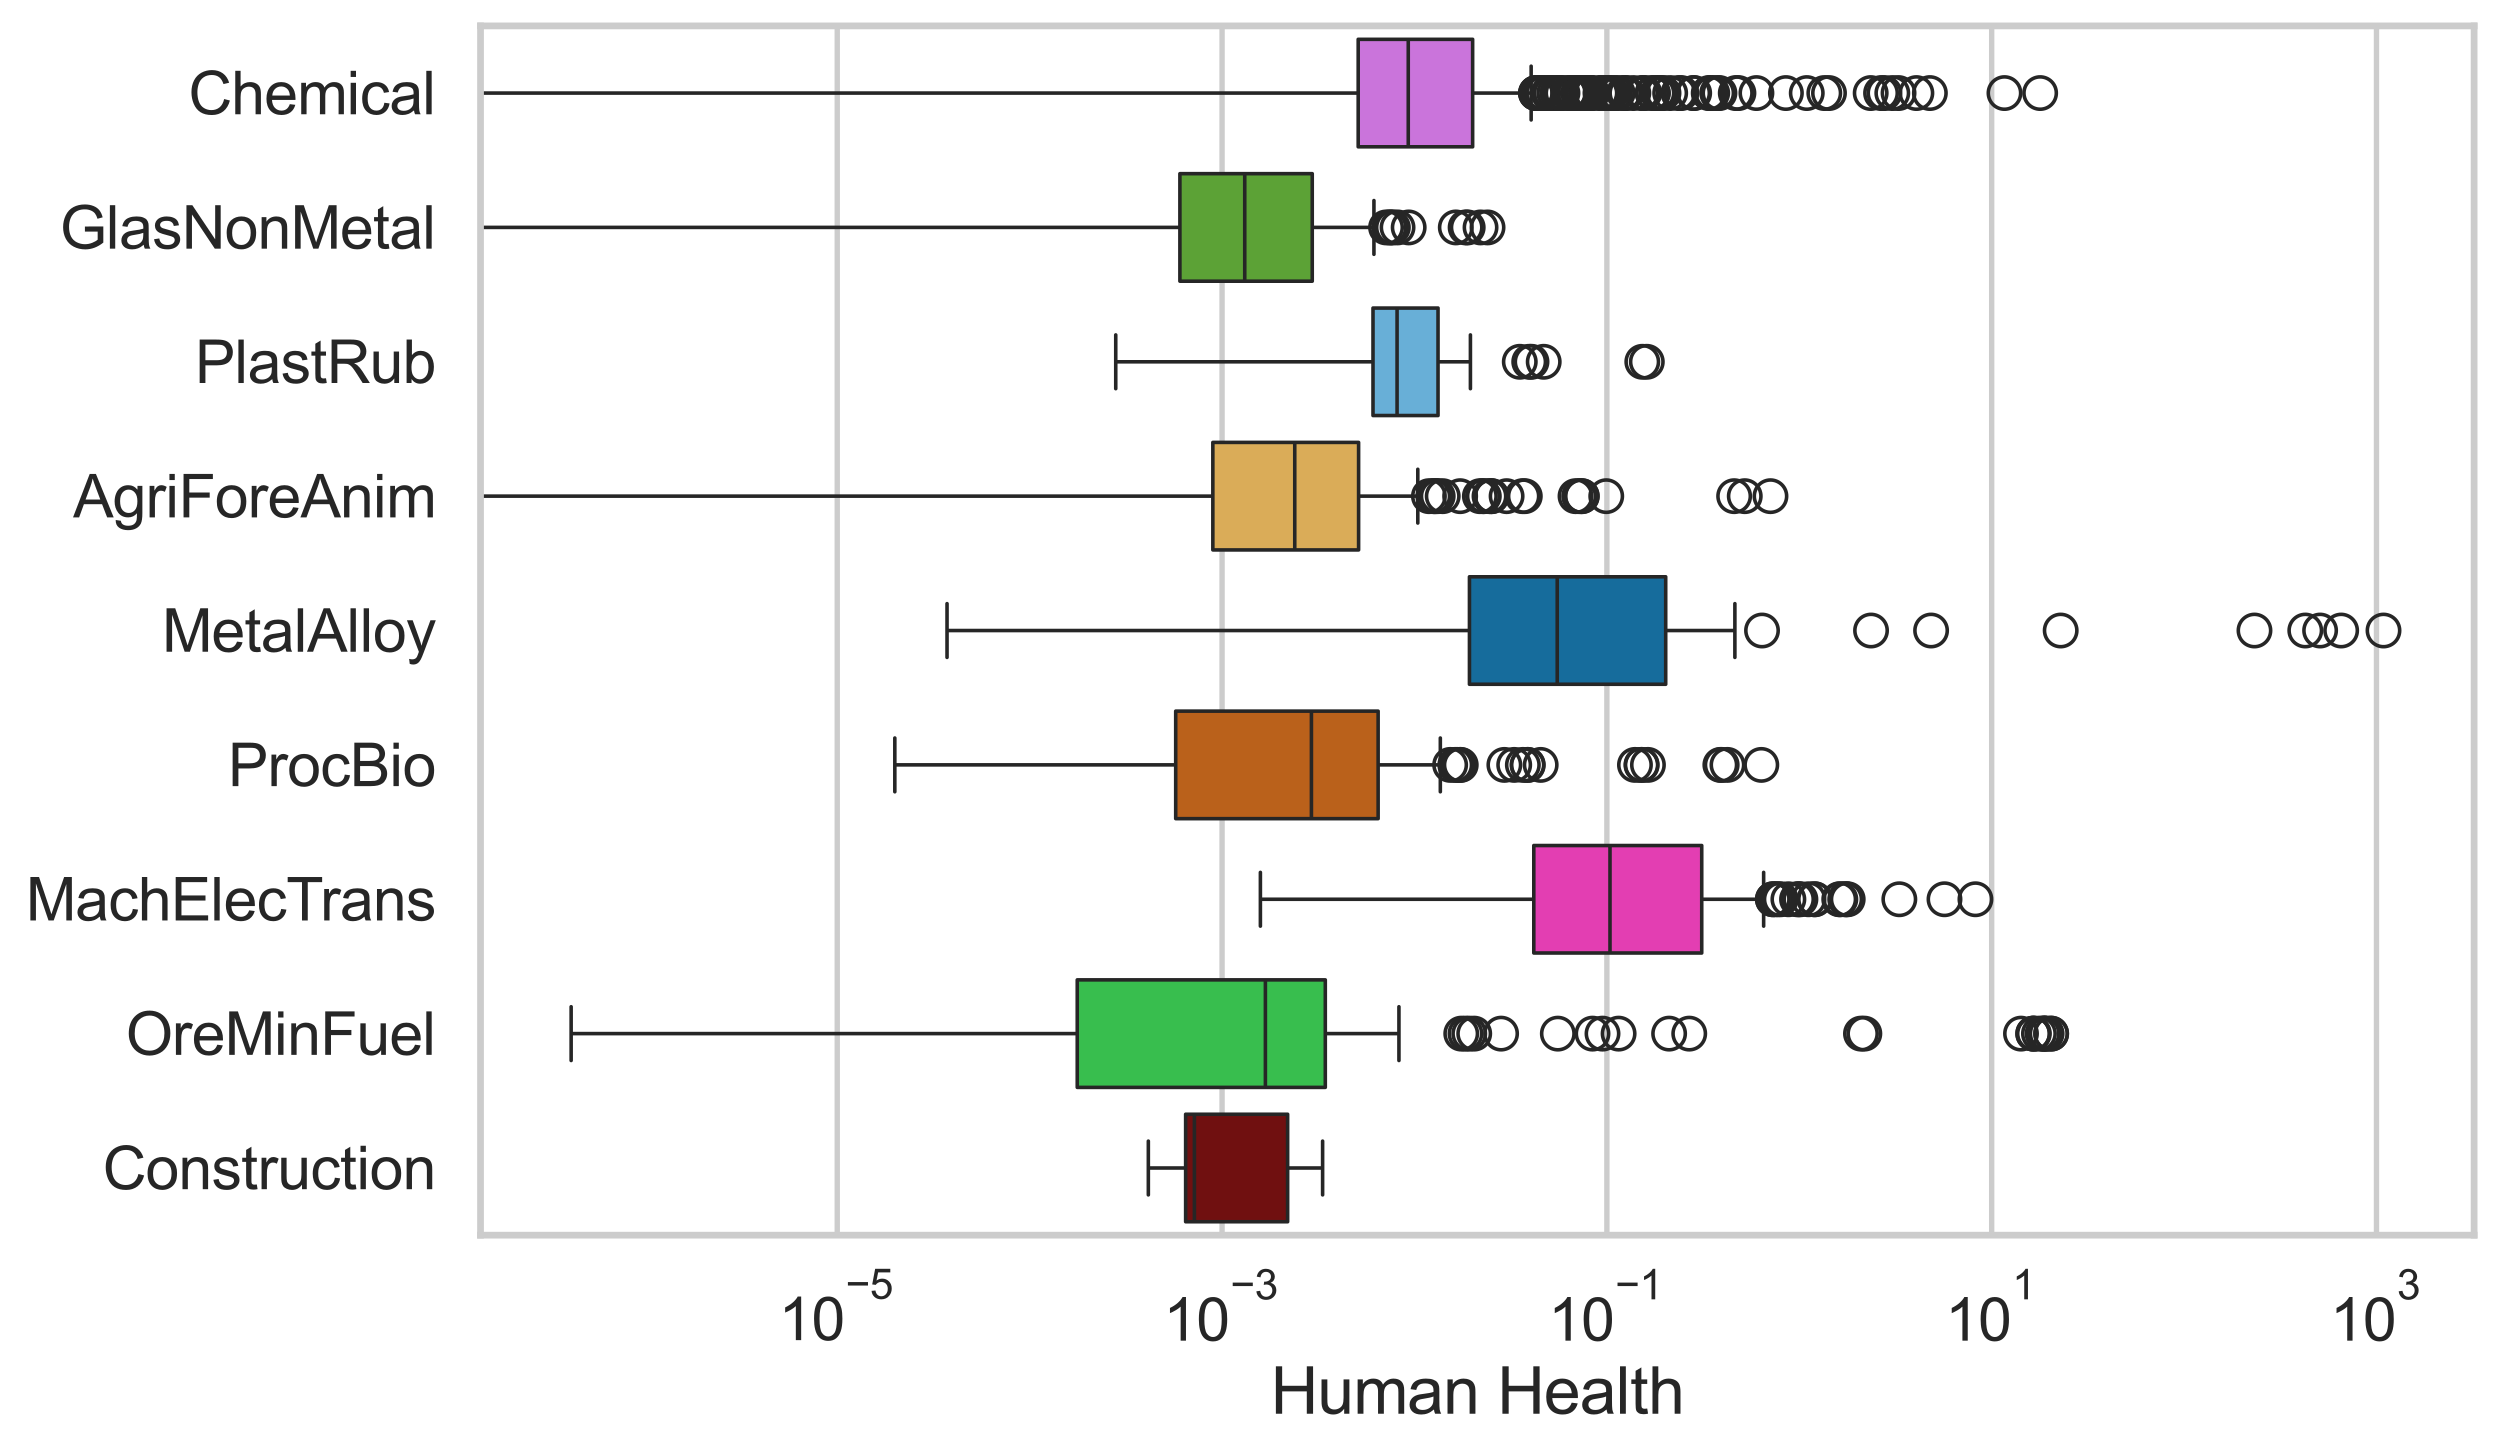 <?xml version="1.0" encoding="utf-8" standalone="no"?>
<!DOCTYPE svg PUBLIC "-//W3C//DTD SVG 1.1//EN"
  "http://www.w3.org/Graphics/SVG/1.1/DTD/svg11.dtd">
<svg xmlns:xlink="http://www.w3.org/1999/xlink" width="695.577pt" height="404.121pt" viewBox="0 0 695.577 404.121" xmlns="http://www.w3.org/2000/svg" version="1.1">
 <defs>
  <style type="text/css">*{stroke-linejoin: round; stroke-linecap: butt}</style>
 </defs>
 <g id="figure_1">
  <g id="patch_1">
   <path d="M 0 404.121 
L 695.577 404.121 
L 695.577 0 
L 0 0 
z
" style="fill: #ffffff"/>
  </g>
  <g id="axes_1">
   <g id="patch_2">
    <path d="M 133.697 343.665 
L 688.377 343.665 
L 688.377 7.2 
L 133.697 7.2 
z
" style="fill: #ffffff"/>
   </g>
   <g id="matplotlib.axis_1">
    <g id="xtick_1">
     <g id="line2d_1">
      <path d="M 232.95 343.665 
L 232.95 7.2 
" clip-path="url(#p8e386d8369)" style="fill: none; stroke: #cccccc; stroke-width: 1.5; stroke-linecap: round"/>
     </g>
     <g id="text_1">
      <!-- $\mathdefault{10^{-5}}$ -->
      <g style="fill: #262626" transform="translate(216.615 373.015) scale(0.165 -0.165)">
       <defs>
        <path id="ArialMT-31" d="M 2384 0 
L 1822 0 
L 1822 3584 
Q 1619 3391 1289 3197 
Q 959 3003 697 2906 
L 697 3450 
Q 1169 3672 1522 3987 
Q 1875 4303 2022 4600 
L 2384 4600 
L 2384 0 
z
" transform="scale(0.016)"/>
        <path id="ArialMT-30" d="M 266 2259 
Q 266 3072 433 3567 
Q 600 4063 929 4331 
Q 1259 4600 1759 4600 
Q 2128 4600 2406 4451 
Q 2684 4303 2865 4023 
Q 3047 3744 3150 3342 
Q 3253 2941 3253 2259 
Q 3253 1453 3087 958 
Q 2922 463 2592 192 
Q 2263 -78 1759 -78 
Q 1097 -78 719 397 
Q 266 969 266 2259 
z
M 844 2259 
Q 844 1131 1108 757 
Q 1372 384 1759 384 
Q 2147 384 2411 759 
Q 2675 1134 2675 2259 
Q 2675 3391 2411 3762 
Q 2147 4134 1753 4134 
Q 1366 4134 1134 3806 
Q 844 3388 844 2259 
z
" transform="scale(0.016)"/>
        <path id="ArialMT-2212" d="M 3381 1997 
L 356 1997 
L 356 2522 
L 3381 2522 
L 3381 1997 
z
" transform="scale(0.016)"/>
        <path id="ArialMT-35" d="M 266 1200 
L 856 1250 
Q 922 819 1161 601 
Q 1400 384 1738 384 
Q 2144 384 2425 690 
Q 2706 997 2706 1503 
Q 2706 1984 2436 2262 
Q 2166 2541 1728 2541 
Q 1456 2541 1237 2417 
Q 1019 2294 894 2097 
L 366 2166 
L 809 4519 
L 3088 4519 
L 3088 3981 
L 1259 3981 
L 1013 2750 
Q 1425 3038 1878 3038 
Q 2478 3038 2890 2622 
Q 3303 2206 3303 1553 
Q 3303 931 2941 478 
Q 2500 -78 1738 -78 
Q 1113 -78 717 272 
Q 322 622 266 1200 
z
" transform="scale(0.016)"/>
       </defs>
       <use xlink:href="#ArialMT-31" transform="translate(0 0.88)"/>
       <use xlink:href="#ArialMT-30" transform="translate(55.615 0.88)"/>
       <use xlink:href="#ArialMT-2212" transform="translate(112.973 70.573) scale(0.7)"/>
       <use xlink:href="#ArialMT-35" transform="translate(153.852 70.573) scale(0.7)"/>
      </g>
     </g>
    </g>
    <g id="xtick_2">
     <g id="line2d_2">
      <path d="M 340.015 343.665 
L 340.015 7.2 
" clip-path="url(#p8e386d8369)" style="fill: none; stroke: #cccccc; stroke-width: 1.5; stroke-linecap: round"/>
     </g>
     <g id="text_2">
      <!-- $\mathdefault{10^{-3}}$ -->
      <g style="fill: #262626" transform="translate(323.68 373.18) scale(0.165 -0.165)">
       <defs>
        <path id="ArialMT-33" d="M 269 1209 
L 831 1284 
Q 928 806 1161 595 
Q 1394 384 1728 384 
Q 2125 384 2398 659 
Q 2672 934 2672 1341 
Q 2672 1728 2419 1979 
Q 2166 2231 1775 2231 
Q 1616 2231 1378 2169 
L 1441 2663 
Q 1497 2656 1531 2656 
Q 1891 2656 2178 2843 
Q 2466 3031 2466 3422 
Q 2466 3731 2256 3934 
Q 2047 4138 1716 4138 
Q 1388 4138 1169 3931 
Q 950 3725 888 3313 
L 325 3413 
Q 428 3978 793 4289 
Q 1159 4600 1703 4600 
Q 2078 4600 2393 4439 
Q 2709 4278 2876 4000 
Q 3044 3722 3044 3409 
Q 3044 3113 2884 2869 
Q 2725 2625 2413 2481 
Q 2819 2388 3044 2092 
Q 3269 1797 3269 1353 
Q 3269 753 2831 336 
Q 2394 -81 1725 -81 
Q 1122 -81 723 278 
Q 325 638 269 1209 
z
" transform="scale(0.016)"/>
       </defs>
       <use xlink:href="#ArialMT-31" transform="translate(0 0.994)"/>
       <use xlink:href="#ArialMT-30" transform="translate(55.615 0.994)"/>
       <use xlink:href="#ArialMT-2212" transform="translate(112.973 70.688) scale(0.7)"/>
       <use xlink:href="#ArialMT-33" transform="translate(153.852 70.688) scale(0.7)"/>
      </g>
     </g>
    </g>
    <g id="xtick_3">
     <g id="line2d_3">
      <path d="M 447.08 343.665 
L 447.08 7.2 
" clip-path="url(#p8e386d8369)" style="fill: none; stroke: #cccccc; stroke-width: 1.5; stroke-linecap: round"/>
     </g>
     <g id="text_3">
      <!-- $\mathdefault{10^{-1}}$ -->
      <g style="fill: #262626" transform="translate(430.745 373.18) scale(0.165 -0.165)">
       <use xlink:href="#ArialMT-31" transform="translate(0 0.994)"/>
       <use xlink:href="#ArialMT-30" transform="translate(55.615 0.994)"/>
       <use xlink:href="#ArialMT-2212" transform="translate(112.973 70.688) scale(0.7)"/>
       <use xlink:href="#ArialMT-31" transform="translate(153.852 70.688) scale(0.7)"/>
      </g>
     </g>
    </g>
    <g id="xtick_4">
     <g id="line2d_4">
      <path d="M 554.145 343.665 
L 554.145 7.2 
" clip-path="url(#p8e386d8369)" style="fill: none; stroke: #cccccc; stroke-width: 1.5; stroke-linecap: round"/>
     </g>
     <g id="text_4">
      <!-- $\mathdefault{10^{1}}$ -->
      <g style="fill: #262626" transform="translate(541.193 373.18) scale(0.165 -0.165)">
       <use xlink:href="#ArialMT-31" transform="translate(0 0.994)"/>
       <use xlink:href="#ArialMT-30" transform="translate(55.615 0.994)"/>
       <use xlink:href="#ArialMT-31" transform="translate(112.973 70.688) scale(0.7)"/>
      </g>
     </g>
    </g>
    <g id="xtick_5">
     <g id="line2d_5">
      <path d="M 661.21 343.665 
L 661.21 7.2 
" clip-path="url(#p8e386d8369)" style="fill: none; stroke: #cccccc; stroke-width: 1.5; stroke-linecap: round"/>
     </g>
     <g id="text_5">
      <!-- $\mathdefault{10^{3}}$ -->
      <g style="fill: #262626" transform="translate(648.258 373.18) scale(0.165 -0.165)">
       <use xlink:href="#ArialMT-31" transform="translate(0 0.994)"/>
       <use xlink:href="#ArialMT-30" transform="translate(55.615 0.994)"/>
       <use xlink:href="#ArialMT-33" transform="translate(112.973 70.688) scale(0.7)"/>
      </g>
     </g>
    </g>
    <g id="text_6">
     <!-- Human Health -->
     <g style="fill: #262626" transform="translate(353.511 393.344) scale(0.18 -0.18)">
      <defs>
       <path id="ArialMT-48" d="M 513 0 
L 513 4581 
L 1119 4581 
L 1119 2700 
L 3500 2700 
L 3500 4581 
L 4106 4581 
L 4106 0 
L 3500 0 
L 3500 2159 
L 1119 2159 
L 1119 0 
L 513 0 
z
" transform="scale(0.016)"/>
       <path id="ArialMT-75" d="M 2597 0 
L 2597 488 
Q 2209 -75 1544 -75 
Q 1250 -75 995 37 
Q 741 150 617 320 
Q 494 491 444 738 
Q 409 903 409 1263 
L 409 3319 
L 972 3319 
L 972 1478 
Q 972 1038 1006 884 
Q 1059 663 1231 536 
Q 1403 409 1656 409 
Q 1909 409 2131 539 
Q 2353 669 2445 892 
Q 2538 1116 2538 1541 
L 2538 3319 
L 3100 3319 
L 3100 0 
L 2597 0 
z
" transform="scale(0.016)"/>
       <path id="ArialMT-6d" d="M 422 0 
L 422 3319 
L 925 3319 
L 925 2853 
Q 1081 3097 1340 3245 
Q 1600 3394 1931 3394 
Q 2300 3394 2536 3241 
Q 2772 3088 2869 2813 
Q 3263 3394 3894 3394 
Q 4388 3394 4653 3120 
Q 4919 2847 4919 2278 
L 4919 0 
L 4359 0 
L 4359 2091 
Q 4359 2428 4304 2576 
Q 4250 2725 4106 2815 
Q 3963 2906 3769 2906 
Q 3419 2906 3187 2673 
Q 2956 2441 2956 1928 
L 2956 0 
L 2394 0 
L 2394 2156 
Q 2394 2531 2256 2718 
Q 2119 2906 1806 2906 
Q 1569 2906 1367 2781 
Q 1166 2656 1075 2415 
Q 984 2175 984 1722 
L 984 0 
L 422 0 
z
" transform="scale(0.016)"/>
       <path id="ArialMT-61" d="M 2588 409 
Q 2275 144 1986 34 
Q 1697 -75 1366 -75 
Q 819 -75 525 192 
Q 231 459 231 875 
Q 231 1119 342 1320 
Q 453 1522 633 1644 
Q 813 1766 1038 1828 
Q 1203 1872 1538 1913 
Q 2219 1994 2541 2106 
Q 2544 2222 2544 2253 
Q 2544 2597 2384 2738 
Q 2169 2928 1744 2928 
Q 1347 2928 1158 2789 
Q 969 2650 878 2297 
L 328 2372 
Q 403 2725 575 2942 
Q 747 3159 1072 3276 
Q 1397 3394 1825 3394 
Q 2250 3394 2515 3294 
Q 2781 3194 2906 3042 
Q 3031 2891 3081 2659 
Q 3109 2516 3109 2141 
L 3109 1391 
Q 3109 606 3145 398 
Q 3181 191 3288 0 
L 2700 0 
Q 2613 175 2588 409 
z
M 2541 1666 
Q 2234 1541 1622 1453 
Q 1275 1403 1131 1340 
Q 988 1278 909 1158 
Q 831 1038 831 891 
Q 831 666 1001 516 
Q 1172 366 1500 366 
Q 1825 366 2078 508 
Q 2331 650 2450 897 
Q 2541 1088 2541 1459 
L 2541 1666 
z
" transform="scale(0.016)"/>
       <path id="ArialMT-6e" d="M 422 0 
L 422 3319 
L 928 3319 
L 928 2847 
Q 1294 3394 1984 3394 
Q 2284 3394 2536 3286 
Q 2788 3178 2913 3003 
Q 3038 2828 3088 2588 
Q 3119 2431 3119 2041 
L 3119 0 
L 2556 0 
L 2556 2019 
Q 2556 2363 2490 2533 
Q 2425 2703 2258 2804 
Q 2091 2906 1866 2906 
Q 1506 2906 1245 2678 
Q 984 2450 984 1813 
L 984 0 
L 422 0 
z
" transform="scale(0.016)"/>
       <path id="ArialMT-20" transform="scale(0.016)"/>
       <path id="ArialMT-65" d="M 2694 1069 
L 3275 997 
Q 3138 488 2766 206 
Q 2394 -75 1816 -75 
Q 1088 -75 661 373 
Q 234 822 234 1631 
Q 234 2469 665 2931 
Q 1097 3394 1784 3394 
Q 2450 3394 2872 2941 
Q 3294 2488 3294 1666 
Q 3294 1616 3291 1516 
L 816 1516 
Q 847 969 1125 678 
Q 1403 388 1819 388 
Q 2128 388 2347 550 
Q 2566 713 2694 1069 
z
M 847 1978 
L 2700 1978 
Q 2663 2397 2488 2606 
Q 2219 2931 1791 2931 
Q 1403 2931 1139 2672 
Q 875 2413 847 1978 
z
" transform="scale(0.016)"/>
       <path id="ArialMT-6c" d="M 409 0 
L 409 4581 
L 972 4581 
L 972 0 
L 409 0 
z
" transform="scale(0.016)"/>
       <path id="ArialMT-74" d="M 1650 503 
L 1731 6 
Q 1494 -44 1306 -44 
Q 1000 -44 831 53 
Q 663 150 594 308 
Q 525 466 525 972 
L 525 2881 
L 113 2881 
L 113 3319 
L 525 3319 
L 525 4141 
L 1084 4478 
L 1084 3319 
L 1650 3319 
L 1650 2881 
L 1084 2881 
L 1084 941 
Q 1084 700 1114 631 
Q 1144 563 1211 522 
Q 1278 481 1403 481 
Q 1497 481 1650 503 
z
" transform="scale(0.016)"/>
       <path id="ArialMT-68" d="M 422 0 
L 422 4581 
L 984 4581 
L 984 2938 
Q 1378 3394 1978 3394 
Q 2347 3394 2619 3248 
Q 2891 3103 3008 2847 
Q 3125 2591 3125 2103 
L 3125 0 
L 2563 0 
L 2563 2103 
Q 2563 2525 2380 2717 
Q 2197 2909 1863 2909 
Q 1613 2909 1392 2779 
Q 1172 2650 1078 2428 
Q 984 2206 984 1816 
L 984 0 
L 422 0 
z
" transform="scale(0.016)"/>
      </defs>
      <use xlink:href="#ArialMT-48"/>
      <use xlink:href="#ArialMT-75" transform="translate(72.217 0)"/>
      <use xlink:href="#ArialMT-6d" transform="translate(127.832 0)"/>
      <use xlink:href="#ArialMT-61" transform="translate(211.133 0)"/>
      <use xlink:href="#ArialMT-6e" transform="translate(266.748 0)"/>
      <use xlink:href="#ArialMT-20" transform="translate(322.363 0)"/>
      <use xlink:href="#ArialMT-48" transform="translate(350.146 0)"/>
      <use xlink:href="#ArialMT-65" transform="translate(422.363 0)"/>
      <use xlink:href="#ArialMT-61" transform="translate(477.979 0)"/>
      <use xlink:href="#ArialMT-6c" transform="translate(533.594 0)"/>
      <use xlink:href="#ArialMT-74" transform="translate(555.811 0)"/>
      <use xlink:href="#ArialMT-68" transform="translate(583.594 0)"/>
     </g>
    </g>
   </g>
   <g id="matplotlib.axis_2">
    <g id="ytick_1">
     <g id="text_7">
      <!-- Chemical -->
      <g style="fill: #262626" transform="translate(52.428 31.798) scale(0.165 -0.165)">
       <defs>
        <path id="ArialMT-43" d="M 3763 1606 
L 4369 1453 
Q 4178 706 3683 314 
Q 3188 -78 2472 -78 
Q 1731 -78 1267 223 
Q 803 525 561 1097 
Q 319 1669 319 2325 
Q 319 3041 592 3573 
Q 866 4106 1370 4382 
Q 1875 4659 2481 4659 
Q 3169 4659 3637 4309 
Q 4106 3959 4291 3325 
L 3694 3184 
Q 3534 3684 3231 3912 
Q 2928 4141 2469 4141 
Q 1941 4141 1586 3887 
Q 1231 3634 1087 3207 
Q 944 2781 944 2328 
Q 944 1744 1114 1308 
Q 1284 872 1643 656 
Q 2003 441 2422 441 
Q 2931 441 3284 734 
Q 3638 1028 3763 1606 
z
" transform="scale(0.016)"/>
        <path id="ArialMT-69" d="M 425 3934 
L 425 4581 
L 988 4581 
L 988 3934 
L 425 3934 
z
M 425 0 
L 425 3319 
L 988 3319 
L 988 0 
L 425 0 
z
" transform="scale(0.016)"/>
        <path id="ArialMT-63" d="M 2588 1216 
L 3141 1144 
Q 3050 572 2676 248 
Q 2303 -75 1759 -75 
Q 1078 -75 664 370 
Q 250 816 250 1647 
Q 250 2184 428 2587 
Q 606 2991 970 3192 
Q 1334 3394 1763 3394 
Q 2303 3394 2647 3120 
Q 2991 2847 3088 2344 
L 2541 2259 
Q 2463 2594 2264 2762 
Q 2066 2931 1784 2931 
Q 1359 2931 1093 2626 
Q 828 2322 828 1663 
Q 828 994 1084 691 
Q 1341 388 1753 388 
Q 2084 388 2306 591 
Q 2528 794 2588 1216 
z
" transform="scale(0.016)"/>
       </defs>
       <use xlink:href="#ArialMT-43"/>
       <use xlink:href="#ArialMT-68" transform="translate(72.217 0)"/>
       <use xlink:href="#ArialMT-65" transform="translate(127.832 0)"/>
       <use xlink:href="#ArialMT-6d" transform="translate(183.447 0)"/>
       <use xlink:href="#ArialMT-69" transform="translate(266.748 0)"/>
       <use xlink:href="#ArialMT-63" transform="translate(288.965 0)"/>
       <use xlink:href="#ArialMT-61" transform="translate(338.965 0)"/>
       <use xlink:href="#ArialMT-6c" transform="translate(394.58 0)"/>
      </g>
     </g>
    </g>
    <g id="ytick_2">
     <g id="text_8">
      <!-- GlasNonMetal -->
      <g style="fill: #262626" transform="translate(16.659 69.183) scale(0.165 -0.165)">
       <defs>
        <path id="ArialMT-47" d="M 2638 1797 
L 2638 2334 
L 4578 2338 
L 4578 638 
Q 4131 281 3656 101 
Q 3181 -78 2681 -78 
Q 2006 -78 1454 211 
Q 903 500 622 1047 
Q 341 1594 341 2269 
Q 341 2938 620 3517 
Q 900 4097 1425 4378 
Q 1950 4659 2634 4659 
Q 3131 4659 3532 4498 
Q 3934 4338 4162 4050 
Q 4391 3763 4509 3300 
L 3963 3150 
Q 3859 3500 3706 3700 
Q 3553 3900 3268 4020 
Q 2984 4141 2638 4141 
Q 2222 4141 1919 4014 
Q 1616 3888 1430 3681 
Q 1244 3475 1141 3228 
Q 966 2803 966 2306 
Q 966 1694 1177 1281 
Q 1388 869 1791 669 
Q 2194 469 2647 469 
Q 3041 469 3416 620 
Q 3791 772 3984 944 
L 3984 1797 
L 2638 1797 
z
" transform="scale(0.016)"/>
        <path id="ArialMT-73" d="M 197 991 
L 753 1078 
Q 800 744 1014 566 
Q 1228 388 1613 388 
Q 2000 388 2187 545 
Q 2375 703 2375 916 
Q 2375 1106 2209 1216 
Q 2094 1291 1634 1406 
Q 1016 1563 777 1677 
Q 538 1791 414 1992 
Q 291 2194 291 2438 
Q 291 2659 392 2848 
Q 494 3038 669 3163 
Q 800 3259 1026 3326 
Q 1253 3394 1513 3394 
Q 1903 3394 2198 3281 
Q 2494 3169 2634 2976 
Q 2775 2784 2828 2463 
L 2278 2388 
Q 2241 2644 2061 2787 
Q 1881 2931 1553 2931 
Q 1166 2931 1000 2803 
Q 834 2675 834 2503 
Q 834 2394 903 2306 
Q 972 2216 1119 2156 
Q 1203 2125 1616 2013 
Q 2213 1853 2448 1751 
Q 2684 1650 2818 1456 
Q 2953 1263 2953 975 
Q 2953 694 2789 445 
Q 2625 197 2315 61 
Q 2006 -75 1616 -75 
Q 969 -75 630 194 
Q 291 463 197 991 
z
" transform="scale(0.016)"/>
        <path id="ArialMT-4e" d="M 488 0 
L 488 4581 
L 1109 4581 
L 3516 984 
L 3516 4581 
L 4097 4581 
L 4097 0 
L 3475 0 
L 1069 3600 
L 1069 0 
L 488 0 
z
" transform="scale(0.016)"/>
        <path id="ArialMT-6f" d="M 213 1659 
Q 213 2581 725 3025 
Q 1153 3394 1769 3394 
Q 2453 3394 2887 2945 
Q 3322 2497 3322 1706 
Q 3322 1066 3130 698 
Q 2938 331 2570 128 
Q 2203 -75 1769 -75 
Q 1072 -75 642 372 
Q 213 819 213 1659 
z
M 791 1659 
Q 791 1022 1069 705 
Q 1347 388 1769 388 
Q 2188 388 2466 706 
Q 2744 1025 2744 1678 
Q 2744 2294 2464 2611 
Q 2184 2928 1769 2928 
Q 1347 2928 1069 2612 
Q 791 2297 791 1659 
z
" transform="scale(0.016)"/>
        <path id="ArialMT-4d" d="M 475 0 
L 475 4581 
L 1388 4581 
L 2472 1338 
Q 2622 884 2691 659 
Q 2769 909 2934 1394 
L 4031 4581 
L 4847 4581 
L 4847 0 
L 4263 0 
L 4263 3834 
L 2931 0 
L 2384 0 
L 1059 3900 
L 1059 0 
L 475 0 
z
" transform="scale(0.016)"/>
       </defs>
       <use xlink:href="#ArialMT-47"/>
       <use xlink:href="#ArialMT-6c" transform="translate(77.783 0)"/>
       <use xlink:href="#ArialMT-61" transform="translate(100 0)"/>
       <use xlink:href="#ArialMT-73" transform="translate(155.615 0)"/>
       <use xlink:href="#ArialMT-4e" transform="translate(205.615 0)"/>
       <use xlink:href="#ArialMT-6f" transform="translate(277.832 0)"/>
       <use xlink:href="#ArialMT-6e" transform="translate(333.447 0)"/>
       <use xlink:href="#ArialMT-4d" transform="translate(389.062 0)"/>
       <use xlink:href="#ArialMT-65" transform="translate(472.363 0)"/>
       <use xlink:href="#ArialMT-74" transform="translate(527.979 0)"/>
       <use xlink:href="#ArialMT-61" transform="translate(555.762 0)"/>
       <use xlink:href="#ArialMT-6c" transform="translate(611.377 0)"/>
      </g>
     </g>
    </g>
    <g id="ytick_3">
     <g id="text_9">
      <!-- PlastRub -->
      <g style="fill: #262626" transform="translate(54.248 106.568) scale(0.165 -0.165)">
       <defs>
        <path id="ArialMT-50" d="M 494 0 
L 494 4581 
L 2222 4581 
Q 2678 4581 2919 4538 
Q 3256 4481 3484 4323 
Q 3713 4166 3852 3881 
Q 3991 3597 3991 3256 
Q 3991 2672 3619 2267 
Q 3247 1863 2275 1863 
L 1100 1863 
L 1100 0 
L 494 0 
z
M 1100 2403 
L 2284 2403 
Q 2872 2403 3119 2622 
Q 3366 2841 3366 3238 
Q 3366 3525 3220 3729 
Q 3075 3934 2838 4000 
Q 2684 4041 2272 4041 
L 1100 4041 
L 1100 2403 
z
" transform="scale(0.016)"/>
        <path id="ArialMT-52" d="M 503 0 
L 503 4581 
L 2534 4581 
Q 3147 4581 3465 4457 
Q 3784 4334 3975 4021 
Q 4166 3709 4166 3331 
Q 4166 2844 3850 2509 
Q 3534 2175 2875 2084 
Q 3116 1969 3241 1856 
Q 3506 1613 3744 1247 
L 4541 0 
L 3778 0 
L 3172 953 
Q 2906 1366 2734 1584 
Q 2563 1803 2427 1890 
Q 2291 1978 2150 2013 
Q 2047 2034 1813 2034 
L 1109 2034 
L 1109 0 
L 503 0 
z
M 1109 2559 
L 2413 2559 
Q 2828 2559 3062 2645 
Q 3297 2731 3419 2920 
Q 3541 3109 3541 3331 
Q 3541 3656 3305 3865 
Q 3069 4075 2559 4075 
L 1109 4075 
L 1109 2559 
z
" transform="scale(0.016)"/>
        <path id="ArialMT-62" d="M 941 0 
L 419 0 
L 419 4581 
L 981 4581 
L 981 2947 
Q 1338 3394 1891 3394 
Q 2197 3394 2470 3270 
Q 2744 3147 2920 2923 
Q 3097 2700 3197 2384 
Q 3297 2069 3297 1709 
Q 3297 856 2875 390 
Q 2453 -75 1863 -75 
Q 1275 -75 941 416 
L 941 0 
z
M 934 1684 
Q 934 1088 1097 822 
Q 1363 388 1816 388 
Q 2184 388 2453 708 
Q 2722 1028 2722 1663 
Q 2722 2313 2464 2622 
Q 2206 2931 1841 2931 
Q 1472 2931 1203 2611 
Q 934 2291 934 1684 
z
" transform="scale(0.016)"/>
       </defs>
       <use xlink:href="#ArialMT-50"/>
       <use xlink:href="#ArialMT-6c" transform="translate(66.699 0)"/>
       <use xlink:href="#ArialMT-61" transform="translate(88.916 0)"/>
       <use xlink:href="#ArialMT-73" transform="translate(144.531 0)"/>
       <use xlink:href="#ArialMT-74" transform="translate(194.531 0)"/>
       <use xlink:href="#ArialMT-52" transform="translate(222.314 0)"/>
       <use xlink:href="#ArialMT-75" transform="translate(294.531 0)"/>
       <use xlink:href="#ArialMT-62" transform="translate(350.146 0)"/>
      </g>
     </g>
    </g>
    <g id="ytick_4">
     <g id="text_10">
      <!-- AgriForeAnim -->
      <g style="fill: #262626" transform="translate(20.341 143.953) scale(0.165 -0.165)">
       <defs>
        <path id="ArialMT-41" d="M -9 0 
L 1750 4581 
L 2403 4581 
L 4278 0 
L 3588 0 
L 3053 1388 
L 1138 1388 
L 634 0 
L -9 0 
z
M 1313 1881 
L 2866 1881 
L 2388 3150 
Q 2169 3728 2063 4100 
Q 1975 3659 1816 3225 
L 1313 1881 
z
" transform="scale(0.016)"/>
        <path id="ArialMT-67" d="M 319 -275 
L 866 -356 
Q 900 -609 1056 -725 
Q 1266 -881 1628 -881 
Q 2019 -881 2231 -725 
Q 2444 -569 2519 -288 
Q 2563 -116 2559 434 
Q 2191 0 1641 0 
Q 956 0 581 494 
Q 206 988 206 1678 
Q 206 2153 378 2554 
Q 550 2956 876 3175 
Q 1203 3394 1644 3394 
Q 2231 3394 2613 2919 
L 2613 3319 
L 3131 3319 
L 3131 450 
Q 3131 -325 2973 -648 
Q 2816 -972 2473 -1159 
Q 2131 -1347 1631 -1347 
Q 1038 -1347 672 -1080 
Q 306 -813 319 -275 
z
M 784 1719 
Q 784 1066 1043 766 
Q 1303 466 1694 466 
Q 2081 466 2343 764 
Q 2606 1063 2606 1700 
Q 2606 2309 2336 2618 
Q 2066 2928 1684 2928 
Q 1309 2928 1046 2623 
Q 784 2319 784 1719 
z
" transform="scale(0.016)"/>
        <path id="ArialMT-72" d="M 416 0 
L 416 3319 
L 922 3319 
L 922 2816 
Q 1116 3169 1280 3281 
Q 1444 3394 1641 3394 
Q 1925 3394 2219 3213 
L 2025 2691 
Q 1819 2813 1613 2813 
Q 1428 2813 1281 2702 
Q 1134 2591 1072 2394 
Q 978 2094 978 1738 
L 978 0 
L 416 0 
z
" transform="scale(0.016)"/>
        <path id="ArialMT-46" d="M 525 0 
L 525 4581 
L 3616 4581 
L 3616 4041 
L 1131 4041 
L 1131 2622 
L 3281 2622 
L 3281 2081 
L 1131 2081 
L 1131 0 
L 525 0 
z
" transform="scale(0.016)"/>
       </defs>
       <use xlink:href="#ArialMT-41"/>
       <use xlink:href="#ArialMT-67" transform="translate(66.699 0)"/>
       <use xlink:href="#ArialMT-72" transform="translate(122.314 0)"/>
       <use xlink:href="#ArialMT-69" transform="translate(155.615 0)"/>
       <use xlink:href="#ArialMT-46" transform="translate(177.832 0)"/>
       <use xlink:href="#ArialMT-6f" transform="translate(238.916 0)"/>
       <use xlink:href="#ArialMT-72" transform="translate(294.531 0)"/>
       <use xlink:href="#ArialMT-65" transform="translate(327.832 0)"/>
       <use xlink:href="#ArialMT-41" transform="translate(383.447 0)"/>
       <use xlink:href="#ArialMT-6e" transform="translate(450.146 0)"/>
       <use xlink:href="#ArialMT-69" transform="translate(505.762 0)"/>
       <use xlink:href="#ArialMT-6d" transform="translate(527.979 0)"/>
      </g>
     </g>
    </g>
    <g id="ytick_5">
     <g id="text_11">
      <!-- MetalAlloy -->
      <g style="fill: #262626" transform="translate(45.088 181.337) scale(0.165 -0.165)">
       <defs>
        <path id="ArialMT-79" d="M 397 -1278 
L 334 -750 
Q 519 -800 656 -800 
Q 844 -800 956 -737 
Q 1069 -675 1141 -563 
Q 1194 -478 1313 -144 
Q 1328 -97 1363 -6 
L 103 3319 
L 709 3319 
L 1400 1397 
Q 1534 1031 1641 628 
Q 1738 1016 1872 1384 
L 2581 3319 
L 3144 3319 
L 1881 -56 
Q 1678 -603 1566 -809 
Q 1416 -1088 1222 -1217 
Q 1028 -1347 759 -1347 
Q 597 -1347 397 -1278 
z
" transform="scale(0.016)"/>
       </defs>
       <use xlink:href="#ArialMT-4d"/>
       <use xlink:href="#ArialMT-65" transform="translate(83.301 0)"/>
       <use xlink:href="#ArialMT-74" transform="translate(138.916 0)"/>
       <use xlink:href="#ArialMT-61" transform="translate(166.699 0)"/>
       <use xlink:href="#ArialMT-6c" transform="translate(222.314 0)"/>
       <use xlink:href="#ArialMT-41" transform="translate(244.531 0)"/>
       <use xlink:href="#ArialMT-6c" transform="translate(311.23 0)"/>
       <use xlink:href="#ArialMT-6c" transform="translate(333.447 0)"/>
       <use xlink:href="#ArialMT-6f" transform="translate(355.664 0)"/>
       <use xlink:href="#ArialMT-79" transform="translate(411.279 0)"/>
      </g>
     </g>
    </g>
    <g id="ytick_6">
     <g id="text_12">
      <!-- ProcBio -->
      <g style="fill: #262626" transform="translate(63.424 218.722) scale(0.165 -0.165)">
       <defs>
        <path id="ArialMT-42" d="M 469 0 
L 469 4581 
L 2188 4581 
Q 2713 4581 3030 4442 
Q 3347 4303 3526 4014 
Q 3706 3725 3706 3409 
Q 3706 3116 3547 2856 
Q 3388 2597 3066 2438 
Q 3481 2316 3704 2022 
Q 3928 1728 3928 1328 
Q 3928 1006 3792 729 
Q 3656 453 3456 303 
Q 3256 153 2954 76 
Q 2653 0 2216 0 
L 469 0 
z
M 1075 2656 
L 2066 2656 
Q 2469 2656 2644 2709 
Q 2875 2778 2992 2937 
Q 3109 3097 3109 3338 
Q 3109 3566 3000 3739 
Q 2891 3913 2687 3977 
Q 2484 4041 1991 4041 
L 1075 4041 
L 1075 2656 
z
M 1075 541 
L 2216 541 
Q 2509 541 2628 563 
Q 2838 600 2978 687 
Q 3119 775 3209 942 
Q 3300 1109 3300 1328 
Q 3300 1584 3169 1773 
Q 3038 1963 2805 2039 
Q 2572 2116 2134 2116 
L 1075 2116 
L 1075 541 
z
" transform="scale(0.016)"/>
       </defs>
       <use xlink:href="#ArialMT-50"/>
       <use xlink:href="#ArialMT-72" transform="translate(66.699 0)"/>
       <use xlink:href="#ArialMT-6f" transform="translate(100 0)"/>
       <use xlink:href="#ArialMT-63" transform="translate(155.615 0)"/>
       <use xlink:href="#ArialMT-42" transform="translate(205.615 0)"/>
       <use xlink:href="#ArialMT-69" transform="translate(272.314 0)"/>
       <use xlink:href="#ArialMT-6f" transform="translate(294.531 0)"/>
      </g>
     </g>
    </g>
    <g id="ytick_7">
     <g id="text_13">
      <!-- MachElecTrans -->
      <g style="fill: #262626" transform="translate(7.2 256.107) scale(0.165 -0.165)">
       <defs>
        <path id="ArialMT-45" d="M 506 0 
L 506 4581 
L 3819 4581 
L 3819 4041 
L 1113 4041 
L 1113 2638 
L 3647 2638 
L 3647 2100 
L 1113 2100 
L 1113 541 
L 3925 541 
L 3925 0 
L 506 0 
z
" transform="scale(0.016)"/>
        <path id="ArialMT-54" d="M 1659 0 
L 1659 4041 
L 150 4041 
L 150 4581 
L 3781 4581 
L 3781 4041 
L 2266 4041 
L 2266 0 
L 1659 0 
z
" transform="scale(0.016)"/>
       </defs>
       <use xlink:href="#ArialMT-4d"/>
       <use xlink:href="#ArialMT-61" transform="translate(83.301 0)"/>
       <use xlink:href="#ArialMT-63" transform="translate(138.916 0)"/>
       <use xlink:href="#ArialMT-68" transform="translate(188.916 0)"/>
       <use xlink:href="#ArialMT-45" transform="translate(244.531 0)"/>
       <use xlink:href="#ArialMT-6c" transform="translate(311.23 0)"/>
       <use xlink:href="#ArialMT-65" transform="translate(333.447 0)"/>
       <use xlink:href="#ArialMT-63" transform="translate(389.062 0)"/>
       <use xlink:href="#ArialMT-54" transform="translate(439.062 0)"/>
       <use xlink:href="#ArialMT-72" transform="translate(496.396 0)"/>
       <use xlink:href="#ArialMT-61" transform="translate(529.697 0)"/>
       <use xlink:href="#ArialMT-6e" transform="translate(585.312 0)"/>
       <use xlink:href="#ArialMT-73" transform="translate(640.928 0)"/>
      </g>
     </g>
    </g>
    <g id="ytick_8">
     <g id="text_14">
      <!-- OreMinFuel -->
      <g style="fill: #262626" transform="translate(35.013 293.492) scale(0.165 -0.165)">
       <defs>
        <path id="ArialMT-4f" d="M 309 2231 
Q 309 3372 921 4017 
Q 1534 4663 2503 4663 
Q 3138 4663 3647 4359 
Q 4156 4056 4423 3514 
Q 4691 2972 4691 2284 
Q 4691 1588 4409 1038 
Q 4128 488 3612 205 
Q 3097 -78 2500 -78 
Q 1853 -78 1343 234 
Q 834 547 571 1087 
Q 309 1628 309 2231 
z
M 934 2222 
Q 934 1394 1379 917 
Q 1825 441 2497 441 
Q 3181 441 3623 922 
Q 4066 1403 4066 2288 
Q 4066 2847 3877 3264 
Q 3688 3681 3323 3911 
Q 2959 4141 2506 4141 
Q 1863 4141 1398 3698 
Q 934 3256 934 2222 
z
" transform="scale(0.016)"/>
       </defs>
       <use xlink:href="#ArialMT-4f"/>
       <use xlink:href="#ArialMT-72" transform="translate(77.783 0)"/>
       <use xlink:href="#ArialMT-65" transform="translate(111.084 0)"/>
       <use xlink:href="#ArialMT-4d" transform="translate(166.699 0)"/>
       <use xlink:href="#ArialMT-69" transform="translate(250 0)"/>
       <use xlink:href="#ArialMT-6e" transform="translate(272.217 0)"/>
       <use xlink:href="#ArialMT-46" transform="translate(327.832 0)"/>
       <use xlink:href="#ArialMT-75" transform="translate(388.916 0)"/>
       <use xlink:href="#ArialMT-65" transform="translate(444.531 0)"/>
       <use xlink:href="#ArialMT-6c" transform="translate(500.146 0)"/>
      </g>
     </g>
    </g>
    <g id="ytick_9">
     <g id="text_15">
      <!-- Construction -->
      <g style="fill: #262626" transform="translate(28.575 330.877) scale(0.165 -0.165)">
       <use xlink:href="#ArialMT-43"/>
       <use xlink:href="#ArialMT-6f" transform="translate(72.217 0)"/>
       <use xlink:href="#ArialMT-6e" transform="translate(127.832 0)"/>
       <use xlink:href="#ArialMT-73" transform="translate(183.447 0)"/>
       <use xlink:href="#ArialMT-74" transform="translate(233.447 0)"/>
       <use xlink:href="#ArialMT-72" transform="translate(261.23 0)"/>
       <use xlink:href="#ArialMT-75" transform="translate(294.531 0)"/>
       <use xlink:href="#ArialMT-63" transform="translate(350.146 0)"/>
       <use xlink:href="#ArialMT-74" transform="translate(400.146 0)"/>
       <use xlink:href="#ArialMT-69" transform="translate(427.93 0)"/>
       <use xlink:href="#ArialMT-6f" transform="translate(450.146 0)"/>
       <use xlink:href="#ArialMT-6e" transform="translate(505.762 0)"/>
      </g>
     </g>
    </g>
   </g>
   <g id="patch_3">
    <path d="M 377.892 10.938 
L 377.892 40.846 
L 409.734 40.846 
L 409.734 10.938 
L 377.892 10.938 
z
" clip-path="url(#p8e386d8369)" style="fill: #ca74db; stroke: #262626; stroke-linejoin: miter"/>
   </g>
   <g id="line2d_6">
    <path d="M 377.892 25.892 
L -1 25.892 
" clip-path="url(#p8e386d8369)" style="fill: none; stroke: #262626"/>
   </g>
   <g id="line2d_7">
    <path d="M 409.734 25.892 
L 426.013 25.892 
" clip-path="url(#p8e386d8369)" style="fill: none; stroke: #262626"/>
   </g>
   <g id="line2d_8">
    <path clip-path="url(#p8e386d8369)" style="fill: none; stroke: #262626; stroke-linecap: round"/>
   </g>
   <g id="line2d_9">
    <path d="M 426.013 18.415 
L 426.013 33.369 
" clip-path="url(#p8e386d8369)" style="fill: none; stroke: #262626; stroke-linecap: round"/>
   </g>
   <g id="line2d_10">
    <defs>
     <path id="mc3535fa66b" d="M 0 4.5 
C 1.193 4.5 2.338 4.026 3.182 3.182 
C 4.026 2.338 4.5 1.193 4.5 0 
C 4.5 -1.193 4.026 -2.338 3.182 -3.182 
C 2.338 -4.026 1.193 -4.5 0 -4.5 
C -1.193 -4.5 -2.338 -4.026 -3.182 -3.182 
C -4.026 -2.338 -4.5 -1.193 -4.5 0 
C -4.5 1.193 -4.026 2.338 -3.182 3.182 
C -2.338 4.026 -1.193 4.5 0 4.5 
z
" style="stroke: #262626"/>
    </defs>
    <g clip-path="url(#p8e386d8369)">
     <use xlink:href="#mc3535fa66b" x="451.883" y="25.892" style="fill-opacity: 0; stroke: #262626"/>
     <use xlink:href="#mc3535fa66b" x="427.395" y="25.892" style="fill-opacity: 0; stroke: #262626"/>
     <use xlink:href="#mc3535fa66b" x="431.401" y="25.892" style="fill-opacity: 0; stroke: #262626"/>
     <use xlink:href="#mc3535fa66b" x="526.499" y="25.892" style="fill-opacity: 0; stroke: #262626"/>
     <use xlink:href="#mc3535fa66b" x="447.303" y="25.892" style="fill-opacity: 0; stroke: #262626"/>
     <use xlink:href="#mc3535fa66b" x="439.564" y="25.892" style="fill-opacity: 0; stroke: #262626"/>
     <use xlink:href="#mc3535fa66b" x="496.893" y="25.892" style="fill-opacity: 0; stroke: #262626"/>
     <use xlink:href="#mc3535fa66b" x="454.442" y="25.892" style="fill-opacity: 0; stroke: #262626"/>
     <use xlink:href="#mc3535fa66b" x="475.924" y="25.892" style="fill-opacity: 0; stroke: #262626"/>
     <use xlink:href="#mc3535fa66b" x="433.301" y="25.892" style="fill-opacity: 0; stroke: #262626"/>
     <use xlink:href="#mc3535fa66b" x="439.465" y="25.892" style="fill-opacity: 0; stroke: #262626"/>
     <use xlink:href="#mc3535fa66b" x="457.52" y="25.892" style="fill-opacity: 0; stroke: #262626"/>
     <use xlink:href="#mc3535fa66b" x="432.443" y="25.892" style="fill-opacity: 0; stroke: #262626"/>
     <use xlink:href="#mc3535fa66b" x="520.481" y="25.892" style="fill-opacity: 0; stroke: #262626"/>
     <use xlink:href="#mc3535fa66b" x="445.434" y="25.892" style="fill-opacity: 0; stroke: #262626"/>
     <use xlink:href="#mc3535fa66b" x="452.498" y="25.892" style="fill-opacity: 0; stroke: #262626"/>
     <use xlink:href="#mc3535fa66b" x="471.084" y="25.892" style="fill-opacity: 0; stroke: #262626"/>
     <use xlink:href="#mc3535fa66b" x="431.062" y="25.892" style="fill-opacity: 0; stroke: #262626"/>
     <use xlink:href="#mc3535fa66b" x="442.148" y="25.892" style="fill-opacity: 0; stroke: #262626"/>
     <use xlink:href="#mc3535fa66b" x="445.299" y="25.892" style="fill-opacity: 0; stroke: #262626"/>
     <use xlink:href="#mc3535fa66b" x="524.307" y="25.892" style="fill-opacity: 0; stroke: #262626"/>
     <use xlink:href="#mc3535fa66b" x="439.688" y="25.892" style="fill-opacity: 0; stroke: #262626"/>
     <use xlink:href="#mc3535fa66b" x="557.703" y="25.892" style="fill-opacity: 0; stroke: #262626"/>
     <use xlink:href="#mc3535fa66b" x="528.234" y="25.892" style="fill-opacity: 0; stroke: #262626"/>
     <use xlink:href="#mc3535fa66b" x="439.091" y="25.892" style="fill-opacity: 0; stroke: #262626"/>
     <use xlink:href="#mc3535fa66b" x="508.882" y="25.892" style="fill-opacity: 0; stroke: #262626"/>
     <use xlink:href="#mc3535fa66b" x="439.317" y="25.892" style="fill-opacity: 0; stroke: #262626"/>
     <use xlink:href="#mc3535fa66b" x="447.636" y="25.892" style="fill-opacity: 0; stroke: #262626"/>
     <use xlink:href="#mc3535fa66b" x="429.28" y="25.892" style="fill-opacity: 0; stroke: #262626"/>
     <use xlink:href="#mc3535fa66b" x="441.839" y="25.892" style="fill-opacity: 0; stroke: #262626"/>
     <use xlink:href="#mc3535fa66b" x="433.885" y="25.892" style="fill-opacity: 0; stroke: #262626"/>
     <use xlink:href="#mc3535fa66b" x="441.772" y="25.892" style="fill-opacity: 0; stroke: #262626"/>
     <use xlink:href="#mc3535fa66b" x="431.448" y="25.892" style="fill-opacity: 0; stroke: #262626"/>
     <use xlink:href="#mc3535fa66b" x="478.401" y="25.892" style="fill-opacity: 0; stroke: #262626"/>
     <use xlink:href="#mc3535fa66b" x="441.435" y="25.892" style="fill-opacity: 0; stroke: #262626"/>
     <use xlink:href="#mc3535fa66b" x="436.516" y="25.892" style="fill-opacity: 0; stroke: #262626"/>
     <use xlink:href="#mc3535fa66b" x="427.332" y="25.892" style="fill-opacity: 0; stroke: #262626"/>
     <use xlink:href="#mc3535fa66b" x="428.77" y="25.892" style="fill-opacity: 0; stroke: #262626"/>
     <use xlink:href="#mc3535fa66b" x="448.298" y="25.892" style="fill-opacity: 0; stroke: #262626"/>
     <use xlink:href="#mc3535fa66b" x="427.433" y="25.892" style="fill-opacity: 0; stroke: #262626"/>
     <use xlink:href="#mc3535fa66b" x="466.99" y="25.892" style="fill-opacity: 0; stroke: #262626"/>
     <use xlink:href="#mc3535fa66b" x="447.918" y="25.892" style="fill-opacity: 0; stroke: #262626"/>
     <use xlink:href="#mc3535fa66b" x="483.684" y="25.892" style="fill-opacity: 0; stroke: #262626"/>
     <use xlink:href="#mc3535fa66b" x="456.723" y="25.892" style="fill-opacity: 0; stroke: #262626"/>
     <use xlink:href="#mc3535fa66b" x="430.825" y="25.892" style="fill-opacity: 0; stroke: #262626"/>
     <use xlink:href="#mc3535fa66b" x="464.696" y="25.892" style="fill-opacity: 0; stroke: #262626"/>
     <use xlink:href="#mc3535fa66b" x="433.61" y="25.892" style="fill-opacity: 0; stroke: #262626"/>
     <use xlink:href="#mc3535fa66b" x="447.054" y="25.892" style="fill-opacity: 0; stroke: #262626"/>
     <use xlink:href="#mc3535fa66b" x="461.485" y="25.892" style="fill-opacity: 0; stroke: #262626"/>
     <use xlink:href="#mc3535fa66b" x="477.778" y="25.892" style="fill-opacity: 0; stroke: #262626"/>
     <use xlink:href="#mc3535fa66b" x="434.728" y="25.892" style="fill-opacity: 0; stroke: #262626"/>
     <use xlink:href="#mc3535fa66b" x="449.332" y="25.892" style="fill-opacity: 0; stroke: #262626"/>
     <use xlink:href="#mc3535fa66b" x="459.799" y="25.892" style="fill-opacity: 0; stroke: #262626"/>
     <use xlink:href="#mc3535fa66b" x="441.356" y="25.892" style="fill-opacity: 0; stroke: #262626"/>
     <use xlink:href="#mc3535fa66b" x="440.499" y="25.892" style="fill-opacity: 0; stroke: #262626"/>
     <use xlink:href="#mc3535fa66b" x="442.369" y="25.892" style="fill-opacity: 0; stroke: #262626"/>
     <use xlink:href="#mc3535fa66b" x="467.805" y="25.892" style="fill-opacity: 0; stroke: #262626"/>
     <use xlink:href="#mc3535fa66b" x="428.104" y="25.892" style="fill-opacity: 0; stroke: #262626"/>
     <use xlink:href="#mc3535fa66b" x="436.614" y="25.892" style="fill-opacity: 0; stroke: #262626"/>
     <use xlink:href="#mc3535fa66b" x="482.944" y="25.892" style="fill-opacity: 0; stroke: #262626"/>
     <use xlink:href="#mc3535fa66b" x="451.884" y="25.892" style="fill-opacity: 0; stroke: #262626"/>
     <use xlink:href="#mc3535fa66b" x="438.113" y="25.892" style="fill-opacity: 0; stroke: #262626"/>
     <use xlink:href="#mc3535fa66b" x="446.252" y="25.892" style="fill-opacity: 0; stroke: #262626"/>
     <use xlink:href="#mc3535fa66b" x="445.751" y="25.892" style="fill-opacity: 0; stroke: #262626"/>
     <use xlink:href="#mc3535fa66b" x="462.161" y="25.892" style="fill-opacity: 0; stroke: #262626"/>
     <use xlink:href="#mc3535fa66b" x="523.37" y="25.892" style="fill-opacity: 0; stroke: #262626"/>
     <use xlink:href="#mc3535fa66b" x="428.623" y="25.892" style="fill-opacity: 0; stroke: #262626"/>
     <use xlink:href="#mc3535fa66b" x="441.541" y="25.892" style="fill-opacity: 0; stroke: #262626"/>
     <use xlink:href="#mc3535fa66b" x="442.967" y="25.892" style="fill-opacity: 0; stroke: #262626"/>
     <use xlink:href="#mc3535fa66b" x="567.634" y="25.892" style="fill-opacity: 0; stroke: #262626"/>
     <use xlink:href="#mc3535fa66b" x="536.95" y="25.892" style="fill-opacity: 0; stroke: #262626"/>
     <use xlink:href="#mc3535fa66b" x="502.697" y="25.892" style="fill-opacity: 0; stroke: #262626"/>
     <use xlink:href="#mc3535fa66b" x="428.316" y="25.892" style="fill-opacity: 0; stroke: #262626"/>
     <use xlink:href="#mc3535fa66b" x="442.256" y="25.892" style="fill-opacity: 0; stroke: #262626"/>
     <use xlink:href="#mc3535fa66b" x="461.161" y="25.892" style="fill-opacity: 0; stroke: #262626"/>
     <use xlink:href="#mc3535fa66b" x="437.067" y="25.892" style="fill-opacity: 0; stroke: #262626"/>
     <use xlink:href="#mc3535fa66b" x="462.836" y="25.892" style="fill-opacity: 0; stroke: #262626"/>
     <use xlink:href="#mc3535fa66b" x="428.253" y="25.892" style="fill-opacity: 0; stroke: #262626"/>
     <use xlink:href="#mc3535fa66b" x="434.292" y="25.892" style="fill-opacity: 0; stroke: #262626"/>
     <use xlink:href="#mc3535fa66b" x="476.394" y="25.892" style="fill-opacity: 0; stroke: #262626"/>
     <use xlink:href="#mc3535fa66b" x="533.2" y="25.892" style="fill-opacity: 0; stroke: #262626"/>
     <use xlink:href="#mc3535fa66b" x="437.751" y="25.892" style="fill-opacity: 0; stroke: #262626"/>
     <use xlink:href="#mc3535fa66b" x="446.713" y="25.892" style="fill-opacity: 0; stroke: #262626"/>
     <use xlink:href="#mc3535fa66b" x="459.897" y="25.892" style="fill-opacity: 0; stroke: #262626"/>
     <use xlink:href="#mc3535fa66b" x="457.373" y="25.892" style="fill-opacity: 0; stroke: #262626"/>
     <use xlink:href="#mc3535fa66b" x="488.691" y="25.892" style="fill-opacity: 0; stroke: #262626"/>
     <use xlink:href="#mc3535fa66b" x="450.103" y="25.892" style="fill-opacity: 0; stroke: #262626"/>
     <use xlink:href="#mc3535fa66b" x="429.343" y="25.892" style="fill-opacity: 0; stroke: #262626"/>
     <use xlink:href="#mc3535fa66b" x="475.422" y="25.892" style="fill-opacity: 0; stroke: #262626"/>
     <use xlink:href="#mc3535fa66b" x="442.87" y="25.892" style="fill-opacity: 0; stroke: #262626"/>
     <use xlink:href="#mc3535fa66b" x="471.373" y="25.892" style="fill-opacity: 0; stroke: #262626"/>
     <use xlink:href="#mc3535fa66b" x="507.581" y="25.892" style="fill-opacity: 0; stroke: #262626"/>
    </g>
   </g>
   <g id="patch_4">
    <path d="M 328.283 48.323 
L 328.283 78.231 
L 365.108 78.231 
L 365.108 48.323 
L 328.283 48.323 
z
" clip-path="url(#p8e386d8369)" style="fill: #5ca236; stroke: #262626; stroke-linejoin: miter"/>
   </g>
   <g id="line2d_11">
    <path d="M 328.283 63.277 
L -1 63.277 
" clip-path="url(#p8e386d8369)" style="fill: none; stroke: #262626"/>
   </g>
   <g id="line2d_12">
    <path d="M 365.108 63.277 
L 382.271 63.277 
" clip-path="url(#p8e386d8369)" style="fill: none; stroke: #262626"/>
   </g>
   <g id="line2d_13">
    <path clip-path="url(#p8e386d8369)" style="fill: none; stroke: #262626; stroke-linecap: round"/>
   </g>
   <g id="line2d_14">
    <path d="M 382.271 55.8 
L 382.271 70.754 
" clip-path="url(#p8e386d8369)" style="fill: none; stroke: #262626; stroke-linecap: round"/>
   </g>
   <g id="line2d_15">
    <g clip-path="url(#p8e386d8369)">
     <use xlink:href="#mc3535fa66b" x="385.647" y="63.277" style="fill-opacity: 0; stroke: #262626"/>
     <use xlink:href="#mc3535fa66b" x="391.935" y="63.277" style="fill-opacity: 0; stroke: #262626"/>
     <use xlink:href="#mc3535fa66b" x="407.782" y="63.277" style="fill-opacity: 0; stroke: #262626"/>
     <use xlink:href="#mc3535fa66b" x="387.535" y="63.277" style="fill-opacity: 0; stroke: #262626"/>
     <use xlink:href="#mc3535fa66b" x="408.358" y="63.277" style="fill-opacity: 0; stroke: #262626"/>
     <use xlink:href="#mc3535fa66b" x="386.604" y="63.277" style="fill-opacity: 0; stroke: #262626"/>
     <use xlink:href="#mc3535fa66b" x="388.839" y="63.277" style="fill-opacity: 0; stroke: #262626"/>
     <use xlink:href="#mc3535fa66b" x="413.88" y="63.277" style="fill-opacity: 0; stroke: #262626"/>
     <use xlink:href="#mc3535fa66b" x="405.046" y="63.277" style="fill-opacity: 0; stroke: #262626"/>
     <use xlink:href="#mc3535fa66b" x="386.968" y="63.277" style="fill-opacity: 0; stroke: #262626"/>
     <use xlink:href="#mc3535fa66b" x="411.932" y="63.277" style="fill-opacity: 0; stroke: #262626"/>
    </g>
   </g>
   <g id="patch_5">
    <path d="M 382.011 85.708 
L 382.011 115.616 
L 400.104 115.616 
L 400.104 85.708 
L 382.011 85.708 
z
" clip-path="url(#p8e386d8369)" style="fill: #68afd7; stroke: #262626; stroke-linejoin: miter"/>
   </g>
   <g id="line2d_16">
    <path d="M 382.011 100.662 
L 310.434 100.662 
" clip-path="url(#p8e386d8369)" style="fill: none; stroke: #262626"/>
   </g>
   <g id="line2d_17">
    <path d="M 400.104 100.662 
L 409.116 100.662 
" clip-path="url(#p8e386d8369)" style="fill: none; stroke: #262626"/>
   </g>
   <g id="line2d_18">
    <path d="M 310.434 93.185 
L 310.434 108.139 
" clip-path="url(#p8e386d8369)" style="fill: none; stroke: #262626; stroke-linecap: round"/>
   </g>
   <g id="line2d_19">
    <path d="M 409.116 93.185 
L 409.116 108.139 
" clip-path="url(#p8e386d8369)" style="fill: none; stroke: #262626; stroke-linecap: round"/>
   </g>
   <g id="line2d_20">
    <g clip-path="url(#p8e386d8369)">
     <use xlink:href="#mc3535fa66b" x="425.478" y="100.662" style="fill-opacity: 0; stroke: #262626"/>
     <use xlink:href="#mc3535fa66b" x="422.848" y="100.662" style="fill-opacity: 0; stroke: #262626"/>
     <use xlink:href="#mc3535fa66b" x="426.111" y="100.662" style="fill-opacity: 0; stroke: #262626"/>
     <use xlink:href="#mc3535fa66b" x="429.506" y="100.662" style="fill-opacity: 0; stroke: #262626"/>
     <use xlink:href="#mc3535fa66b" x="458.193" y="100.662" style="fill-opacity: 0; stroke: #262626"/>
     <use xlink:href="#mc3535fa66b" x="456.938" y="100.662" style="fill-opacity: 0; stroke: #262626"/>
    </g>
   </g>
   <g id="patch_6">
    <path d="M 337.448 123.093 
L 337.448 153.001 
L 378.005 153.001 
L 378.005 123.093 
L 337.448 123.093 
z
" clip-path="url(#p8e386d8369)" style="fill: #daac58; stroke: #262626; stroke-linejoin: miter"/>
   </g>
   <g id="line2d_21">
    <path d="M 337.448 138.047 
L -1 138.047 
" clip-path="url(#p8e386d8369)" style="fill: none; stroke: #262626"/>
   </g>
   <g id="line2d_22">
    <path d="M 378.005 138.047 
L 394.476 138.047 
" clip-path="url(#p8e386d8369)" style="fill: none; stroke: #262626"/>
   </g>
   <g id="line2d_23">
    <path clip-path="url(#p8e386d8369)" style="fill: none; stroke: #262626; stroke-linecap: round"/>
   </g>
   <g id="line2d_24">
    <path d="M 394.476 130.57 
L 394.476 145.524 
" clip-path="url(#p8e386d8369)" style="fill: none; stroke: #262626; stroke-linecap: round"/>
   </g>
   <g id="line2d_25">
    <g clip-path="url(#p8e386d8369)">
     <use xlink:href="#mc3535fa66b" x="414.93" y="138.047" style="fill-opacity: 0; stroke: #262626"/>
     <use xlink:href="#mc3535fa66b" x="400.008" y="138.047" style="fill-opacity: 0; stroke: #262626"/>
     <use xlink:href="#mc3535fa66b" x="424.246" y="138.047" style="fill-opacity: 0; stroke: #262626"/>
     <use xlink:href="#mc3535fa66b" x="415.022" y="138.047" style="fill-opacity: 0; stroke: #262626"/>
     <use xlink:href="#mc3535fa66b" x="439.376" y="138.047" style="fill-opacity: 0; stroke: #262626"/>
     <use xlink:href="#mc3535fa66b" x="401.405" y="138.047" style="fill-opacity: 0; stroke: #262626"/>
     <use xlink:href="#mc3535fa66b" x="398.785" y="138.047" style="fill-opacity: 0; stroke: #262626"/>
     <use xlink:href="#mc3535fa66b" x="492.6" y="138.047" style="fill-opacity: 0; stroke: #262626"/>
     <use xlink:href="#mc3535fa66b" x="397.572" y="138.047" style="fill-opacity: 0; stroke: #262626"/>
     <use xlink:href="#mc3535fa66b" x="423.595" y="138.047" style="fill-opacity: 0; stroke: #262626"/>
     <use xlink:href="#mc3535fa66b" x="482.49" y="138.047" style="fill-opacity: 0; stroke: #262626"/>
     <use xlink:href="#mc3535fa66b" x="438.36" y="138.047" style="fill-opacity: 0; stroke: #262626"/>
     <use xlink:href="#mc3535fa66b" x="412.61" y="138.047" style="fill-opacity: 0; stroke: #262626"/>
     <use xlink:href="#mc3535fa66b" x="440.118" y="138.047" style="fill-opacity: 0; stroke: #262626"/>
     <use xlink:href="#mc3535fa66b" x="399.259" y="138.047" style="fill-opacity: 0; stroke: #262626"/>
     <use xlink:href="#mc3535fa66b" x="446.906" y="138.047" style="fill-opacity: 0; stroke: #262626"/>
     <use xlink:href="#mc3535fa66b" x="419.182" y="138.047" style="fill-opacity: 0; stroke: #262626"/>
     <use xlink:href="#mc3535fa66b" x="399.307" y="138.047" style="fill-opacity: 0; stroke: #262626"/>
     <use xlink:href="#mc3535fa66b" x="440.048" y="138.047" style="fill-opacity: 0; stroke: #262626"/>
     <use xlink:href="#mc3535fa66b" x="411.748" y="138.047" style="fill-opacity: 0; stroke: #262626"/>
     <use xlink:href="#mc3535fa66b" x="406.258" y="138.047" style="fill-opacity: 0; stroke: #262626"/>
     <use xlink:href="#mc3535fa66b" x="414.432" y="138.047" style="fill-opacity: 0; stroke: #262626"/>
     <use xlink:href="#mc3535fa66b" x="412.844" y="138.047" style="fill-opacity: 0; stroke: #262626"/>
     <use xlink:href="#mc3535fa66b" x="485.446" y="138.047" style="fill-opacity: 0; stroke: #262626"/>
    </g>
   </g>
   <g id="patch_7">
    <path d="M 408.846 160.478 
L 408.846 190.386 
L 463.451 190.386 
L 463.451 160.478 
L 408.846 160.478 
z
" clip-path="url(#p8e386d8369)" style="fill: #166c9c; stroke: #262626; stroke-linejoin: miter"/>
   </g>
   <g id="line2d_26">
    <path d="M 408.846 175.432 
L 263.493 175.432 
" clip-path="url(#p8e386d8369)" style="fill: none; stroke: #262626"/>
   </g>
   <g id="line2d_27">
    <path d="M 463.451 175.432 
L 482.697 175.432 
" clip-path="url(#p8e386d8369)" style="fill: none; stroke: #262626"/>
   </g>
   <g id="line2d_28">
    <path d="M 263.493 167.955 
L 263.493 182.909 
" clip-path="url(#p8e386d8369)" style="fill: none; stroke: #262626; stroke-linecap: round"/>
   </g>
   <g id="line2d_29">
    <path d="M 482.697 167.955 
L 482.697 182.909 
" clip-path="url(#p8e386d8369)" style="fill: none; stroke: #262626; stroke-linecap: round"/>
   </g>
   <g id="line2d_30">
    <g clip-path="url(#p8e386d8369)">
     <use xlink:href="#mc3535fa66b" x="645.526" y="175.432" style="fill-opacity: 0; stroke: #262626"/>
     <use xlink:href="#mc3535fa66b" x="490.248" y="175.432" style="fill-opacity: 0; stroke: #262626"/>
     <use xlink:href="#mc3535fa66b" x="537.287" y="175.432" style="fill-opacity: 0; stroke: #262626"/>
     <use xlink:href="#mc3535fa66b" x="641.402" y="175.432" style="fill-opacity: 0; stroke: #262626"/>
     <use xlink:href="#mc3535fa66b" x="627.263" y="175.432" style="fill-opacity: 0; stroke: #262626"/>
     <use xlink:href="#mc3535fa66b" x="663.164" y="175.432" style="fill-opacity: 0; stroke: #262626"/>
     <use xlink:href="#mc3535fa66b" x="651.38" y="175.432" style="fill-opacity: 0; stroke: #262626"/>
     <use xlink:href="#mc3535fa66b" x="573.346" y="175.432" style="fill-opacity: 0; stroke: #262626"/>
     <use xlink:href="#mc3535fa66b" x="520.58" y="175.432" style="fill-opacity: 0; stroke: #262626"/>
    </g>
   </g>
   <g id="patch_8">
    <path d="M 327.116 197.863 
L 327.116 227.771 
L 383.439 227.771 
L 383.439 197.863 
L 327.116 197.863 
z
" clip-path="url(#p8e386d8369)" style="fill: #ba611b; stroke: #262626; stroke-linejoin: miter"/>
   </g>
   <g id="line2d_31">
    <path d="M 327.116 212.817 
L 248.966 212.817 
" clip-path="url(#p8e386d8369)" style="fill: none; stroke: #262626"/>
   </g>
   <g id="line2d_32">
    <path d="M 383.439 212.817 
L 400.744 212.817 
" clip-path="url(#p8e386d8369)" style="fill: none; stroke: #262626"/>
   </g>
   <g id="line2d_33">
    <path d="M 248.966 205.34 
L 248.966 220.294 
" clip-path="url(#p8e386d8369)" style="fill: none; stroke: #262626; stroke-linecap: round"/>
   </g>
   <g id="line2d_34">
    <path d="M 400.744 205.34 
L 400.744 220.294 
" clip-path="url(#p8e386d8369)" style="fill: none; stroke: #262626; stroke-linecap: round"/>
   </g>
   <g id="line2d_35">
    <g clip-path="url(#p8e386d8369)">
     <use xlink:href="#mc3535fa66b" x="406.172" y="212.817" style="fill-opacity: 0; stroke: #262626"/>
     <use xlink:href="#mc3535fa66b" x="425.08" y="212.817" style="fill-opacity: 0; stroke: #262626"/>
     <use xlink:href="#mc3535fa66b" x="423.706" y="212.817" style="fill-opacity: 0; stroke: #262626"/>
     <use xlink:href="#mc3535fa66b" x="480.633" y="212.817" style="fill-opacity: 0; stroke: #262626"/>
     <use xlink:href="#mc3535fa66b" x="478.657" y="212.817" style="fill-opacity: 0; stroke: #262626"/>
     <use xlink:href="#mc3535fa66b" x="404.905" y="212.817" style="fill-opacity: 0; stroke: #262626"/>
     <use xlink:href="#mc3535fa66b" x="424.995" y="212.817" style="fill-opacity: 0; stroke: #262626"/>
     <use xlink:href="#mc3535fa66b" x="418.564" y="212.817" style="fill-opacity: 0; stroke: #262626"/>
     <use xlink:href="#mc3535fa66b" x="428.663" y="212.817" style="fill-opacity: 0; stroke: #262626"/>
     <use xlink:href="#mc3535fa66b" x="456.696" y="212.817" style="fill-opacity: 0; stroke: #262626"/>
     <use xlink:href="#mc3535fa66b" x="490.05" y="212.817" style="fill-opacity: 0; stroke: #262626"/>
     <use xlink:href="#mc3535fa66b" x="421.298" y="212.817" style="fill-opacity: 0; stroke: #262626"/>
     <use xlink:href="#mc3535fa66b" x="479.022" y="212.817" style="fill-opacity: 0; stroke: #262626"/>
     <use xlink:href="#mc3535fa66b" x="458.507" y="212.817" style="fill-opacity: 0; stroke: #262626"/>
     <use xlink:href="#mc3535fa66b" x="456.77" y="212.817" style="fill-opacity: 0; stroke: #262626"/>
     <use xlink:href="#mc3535fa66b" x="403.478" y="212.817" style="fill-opacity: 0; stroke: #262626"/>
     <use xlink:href="#mc3535fa66b" x="406.422" y="212.817" style="fill-opacity: 0; stroke: #262626"/>
     <use xlink:href="#mc3535fa66b" x="454.895" y="212.817" style="fill-opacity: 0; stroke: #262626"/>
     <use xlink:href="#mc3535fa66b" x="405.451" y="212.817" style="fill-opacity: 0; stroke: #262626"/>
    </g>
   </g>
   <g id="patch_9">
    <path d="M 426.749 235.248 
L 426.749 265.156 
L 473.474 265.156 
L 473.474 235.248 
L 426.749 235.248 
z
" clip-path="url(#p8e386d8369)" style="fill: #e33eb2; stroke: #262626; stroke-linejoin: miter"/>
   </g>
   <g id="line2d_36">
    <path d="M 426.749 250.202 
L 350.68 250.202 
" clip-path="url(#p8e386d8369)" style="fill: none; stroke: #262626"/>
   </g>
   <g id="line2d_37">
    <path d="M 473.474 250.202 
L 490.7 250.202 
" clip-path="url(#p8e386d8369)" style="fill: none; stroke: #262626"/>
   </g>
   <g id="line2d_38">
    <path d="M 350.68 242.725 
L 350.68 257.679 
" clip-path="url(#p8e386d8369)" style="fill: none; stroke: #262626; stroke-linecap: round"/>
   </g>
   <g id="line2d_39">
    <path d="M 490.7 242.725 
L 490.7 257.679 
" clip-path="url(#p8e386d8369)" style="fill: none; stroke: #262626; stroke-linecap: round"/>
   </g>
   <g id="line2d_40">
    <g clip-path="url(#p8e386d8369)">
     <use xlink:href="#mc3535fa66b" x="512.047" y="250.202" style="fill-opacity: 0; stroke: #262626"/>
     <use xlink:href="#mc3535fa66b" x="493.272" y="250.202" style="fill-opacity: 0; stroke: #262626"/>
     <use xlink:href="#mc3535fa66b" x="494.106" y="250.202" style="fill-opacity: 0; stroke: #262626"/>
     <use xlink:href="#mc3535fa66b" x="511.734" y="250.202" style="fill-opacity: 0; stroke: #262626"/>
     <use xlink:href="#mc3535fa66b" x="495.454" y="250.202" style="fill-opacity: 0; stroke: #262626"/>
     <use xlink:href="#mc3535fa66b" x="513.393" y="250.202" style="fill-opacity: 0; stroke: #262626"/>
     <use xlink:href="#mc3535fa66b" x="503.177" y="250.202" style="fill-opacity: 0; stroke: #262626"/>
     <use xlink:href="#mc3535fa66b" x="549.626" y="250.202" style="fill-opacity: 0; stroke: #262626"/>
     <use xlink:href="#mc3535fa66b" x="541.017" y="250.202" style="fill-opacity: 0; stroke: #262626"/>
     <use xlink:href="#mc3535fa66b" x="504.797" y="250.202" style="fill-opacity: 0; stroke: #262626"/>
     <use xlink:href="#mc3535fa66b" x="500.472" y="250.202" style="fill-opacity: 0; stroke: #262626"/>
     <use xlink:href="#mc3535fa66b" x="528.454" y="250.202" style="fill-opacity: 0; stroke: #262626"/>
     <use xlink:href="#mc3535fa66b" x="500.929" y="250.202" style="fill-opacity: 0; stroke: #262626"/>
     <use xlink:href="#mc3535fa66b" x="494.738" y="250.202" style="fill-opacity: 0; stroke: #262626"/>
     <use xlink:href="#mc3535fa66b" x="493.272" y="250.202" style="fill-opacity: 0; stroke: #262626"/>
     <use xlink:href="#mc3535fa66b" x="497.584" y="250.202" style="fill-opacity: 0; stroke: #262626"/>
     <use xlink:href="#mc3535fa66b" x="513.635" y="250.202" style="fill-opacity: 0; stroke: #262626"/>
     <use xlink:href="#mc3535fa66b" x="504.995" y="250.202" style="fill-opacity: 0; stroke: #262626"/>
     <use xlink:href="#mc3535fa66b" x="499.989" y="250.202" style="fill-opacity: 0; stroke: #262626"/>
     <use xlink:href="#mc3535fa66b" x="514.086" y="250.202" style="fill-opacity: 0; stroke: #262626"/>
    </g>
   </g>
   <g id="patch_10">
    <path d="M 299.723 272.633 
L 299.723 302.541 
L 368.741 302.541 
L 368.741 272.633 
L 299.723 272.633 
z
" clip-path="url(#p8e386d8369)" style="fill: #38be4e; stroke: #262626; stroke-linejoin: miter"/>
   </g>
   <g id="line2d_41">
    <path d="M 299.723 287.587 
L 158.91 287.587 
" clip-path="url(#p8e386d8369)" style="fill: none; stroke: #262626"/>
   </g>
   <g id="line2d_42">
    <path d="M 368.741 287.587 
L 389.229 287.587 
" clip-path="url(#p8e386d8369)" style="fill: none; stroke: #262626"/>
   </g>
   <g id="line2d_43">
    <path d="M 158.91 280.11 
L 158.91 295.064 
" clip-path="url(#p8e386d8369)" style="fill: none; stroke: #262626; stroke-linecap: round"/>
   </g>
   <g id="line2d_44">
    <path d="M 389.229 280.11 
L 389.229 295.064 
" clip-path="url(#p8e386d8369)" style="fill: none; stroke: #262626; stroke-linecap: round"/>
   </g>
   <g id="line2d_45">
    <g clip-path="url(#p8e386d8369)">
     <use xlink:href="#mc3535fa66b" x="408.798" y="287.587" style="fill-opacity: 0; stroke: #262626"/>
     <use xlink:href="#mc3535fa66b" x="433.438" y="287.587" style="fill-opacity: 0; stroke: #262626"/>
     <use xlink:href="#mc3535fa66b" x="569.43" y="287.587" style="fill-opacity: 0; stroke: #262626"/>
     <use xlink:href="#mc3535fa66b" x="568.306" y="287.587" style="fill-opacity: 0; stroke: #262626"/>
     <use xlink:href="#mc3535fa66b" x="565.886" y="287.587" style="fill-opacity: 0; stroke: #262626"/>
     <use xlink:href="#mc3535fa66b" x="445.865" y="287.587" style="fill-opacity: 0; stroke: #262626"/>
     <use xlink:href="#mc3535fa66b" x="464.401" y="287.587" style="fill-opacity: 0; stroke: #262626"/>
     <use xlink:href="#mc3535fa66b" x="568.775" y="287.587" style="fill-opacity: 0; stroke: #262626"/>
     <use xlink:href="#mc3535fa66b" x="407.741" y="287.587" style="fill-opacity: 0; stroke: #262626"/>
     <use xlink:href="#mc3535fa66b" x="568.912" y="287.587" style="fill-opacity: 0; stroke: #262626"/>
     <use xlink:href="#mc3535fa66b" x="565.713" y="287.587" style="fill-opacity: 0; stroke: #262626"/>
     <use xlink:href="#mc3535fa66b" x="570.692" y="287.587" style="fill-opacity: 0; stroke: #262626"/>
     <use xlink:href="#mc3535fa66b" x="565.697" y="287.587" style="fill-opacity: 0; stroke: #262626"/>
     <use xlink:href="#mc3535fa66b" x="410.172" y="287.587" style="fill-opacity: 0; stroke: #262626"/>
     <use xlink:href="#mc3535fa66b" x="417.65" y="287.587" style="fill-opacity: 0; stroke: #262626"/>
     <use xlink:href="#mc3535fa66b" x="567.296" y="287.587" style="fill-opacity: 0; stroke: #262626"/>
     <use xlink:href="#mc3535fa66b" x="562.303" y="287.587" style="fill-opacity: 0; stroke: #262626"/>
     <use xlink:href="#mc3535fa66b" x="406.567" y="287.587" style="fill-opacity: 0; stroke: #262626"/>
     <use xlink:href="#mc3535fa66b" x="450.346" y="287.587" style="fill-opacity: 0; stroke: #262626"/>
     <use xlink:href="#mc3535fa66b" x="568.774" y="287.587" style="fill-opacity: 0; stroke: #262626"/>
     <use xlink:href="#mc3535fa66b" x="469.998" y="287.587" style="fill-opacity: 0; stroke: #262626"/>
     <use xlink:href="#mc3535fa66b" x="518.718" y="287.587" style="fill-opacity: 0; stroke: #262626"/>
     <use xlink:href="#mc3535fa66b" x="570.692" y="287.587" style="fill-opacity: 0; stroke: #262626"/>
     <use xlink:href="#mc3535fa66b" x="517.78" y="287.587" style="fill-opacity: 0; stroke: #262626"/>
     <use xlink:href="#mc3535fa66b" x="443.082" y="287.587" style="fill-opacity: 0; stroke: #262626"/>
    </g>
   </g>
   <g id="patch_11">
    <path d="M 329.882 310.018 
L 329.882 339.926 
L 358.258 339.926 
L 358.258 310.018 
L 329.882 310.018 
z
" clip-path="url(#p8e386d8369)" style="fill: #701010; stroke: #262626; stroke-linejoin: miter"/>
   </g>
   <g id="line2d_46">
    <path d="M 329.882 324.972 
L 319.503 324.972 
" clip-path="url(#p8e386d8369)" style="fill: none; stroke: #262626"/>
   </g>
   <g id="line2d_47">
    <path d="M 358.258 324.972 
L 367.992 324.972 
" clip-path="url(#p8e386d8369)" style="fill: none; stroke: #262626"/>
   </g>
   <g id="line2d_48">
    <path d="M 319.503 317.495 
L 319.503 332.449 
" clip-path="url(#p8e386d8369)" style="fill: none; stroke: #262626; stroke-linecap: round"/>
   </g>
   <g id="line2d_49">
    <path d="M 367.992 317.495 
L 367.992 332.449 
" clip-path="url(#p8e386d8369)" style="fill: none; stroke: #262626; stroke-linecap: round"/>
   </g>
   <g id="line2d_50"/>
   <g id="line2d_51">
    <path d="M 391.82 10.938 
L 391.82 40.846 
" clip-path="url(#p8e386d8369)" style="fill: none; stroke: #262626"/>
   </g>
   <g id="line2d_52">
    <path d="M 346.326 48.323 
L 346.326 78.231 
" clip-path="url(#p8e386d8369)" style="fill: none; stroke: #262626"/>
   </g>
   <g id="line2d_53">
    <path d="M 388.708 85.708 
L 388.708 115.616 
" clip-path="url(#p8e386d8369)" style="fill: none; stroke: #262626"/>
   </g>
   <g id="line2d_54">
    <path d="M 360.24 123.093 
L 360.24 153.001 
" clip-path="url(#p8e386d8369)" style="fill: none; stroke: #262626"/>
   </g>
   <g id="line2d_55">
    <path d="M 433.27 160.478 
L 433.27 190.386 
" clip-path="url(#p8e386d8369)" style="fill: none; stroke: #262626"/>
   </g>
   <g id="line2d_56">
    <path d="M 364.878 197.863 
L 364.878 227.771 
" clip-path="url(#p8e386d8369)" style="fill: none; stroke: #262626"/>
   </g>
   <g id="line2d_57">
    <path d="M 447.95 235.248 
L 447.95 265.156 
" clip-path="url(#p8e386d8369)" style="fill: none; stroke: #262626"/>
   </g>
   <g id="line2d_58">
    <path d="M 352.07 272.633 
L 352.07 302.541 
" clip-path="url(#p8e386d8369)" style="fill: none; stroke: #262626"/>
   </g>
   <g id="line2d_59">
    <path d="M 332.318 310.018 
L 332.318 339.926 
" clip-path="url(#p8e386d8369)" style="fill: none; stroke: #262626"/>
   </g>
   <g id="patch_12">
    <path d="M 133.697 343.665 
L 133.697 7.2 
" style="fill: none; stroke: #cccccc; stroke-width: 1.875; stroke-linejoin: miter; stroke-linecap: square"/>
   </g>
   <g id="patch_13">
    <path d="M 688.377 343.665 
L 688.377 7.2 
" style="fill: none; stroke: #cccccc; stroke-width: 1.875; stroke-linejoin: miter; stroke-linecap: square"/>
   </g>
   <g id="patch_14">
    <path d="M 133.697 343.665 
L 688.377 343.665 
" style="fill: none; stroke: #cccccc; stroke-width: 1.875; stroke-linejoin: miter; stroke-linecap: square"/>
   </g>
   <g id="patch_15">
    <path d="M 133.697 7.2 
L 688.377 7.2 
" style="fill: none; stroke: #cccccc; stroke-width: 1.875; stroke-linejoin: miter; stroke-linecap: square"/>
   </g>
  </g>
 </g>
 <defs>
  <clipPath id="p8e386d8369">
   <rect x="133.697" y="7.2" width="554.68" height="336.465"/>
  </clipPath>
 </defs>
</svg>
